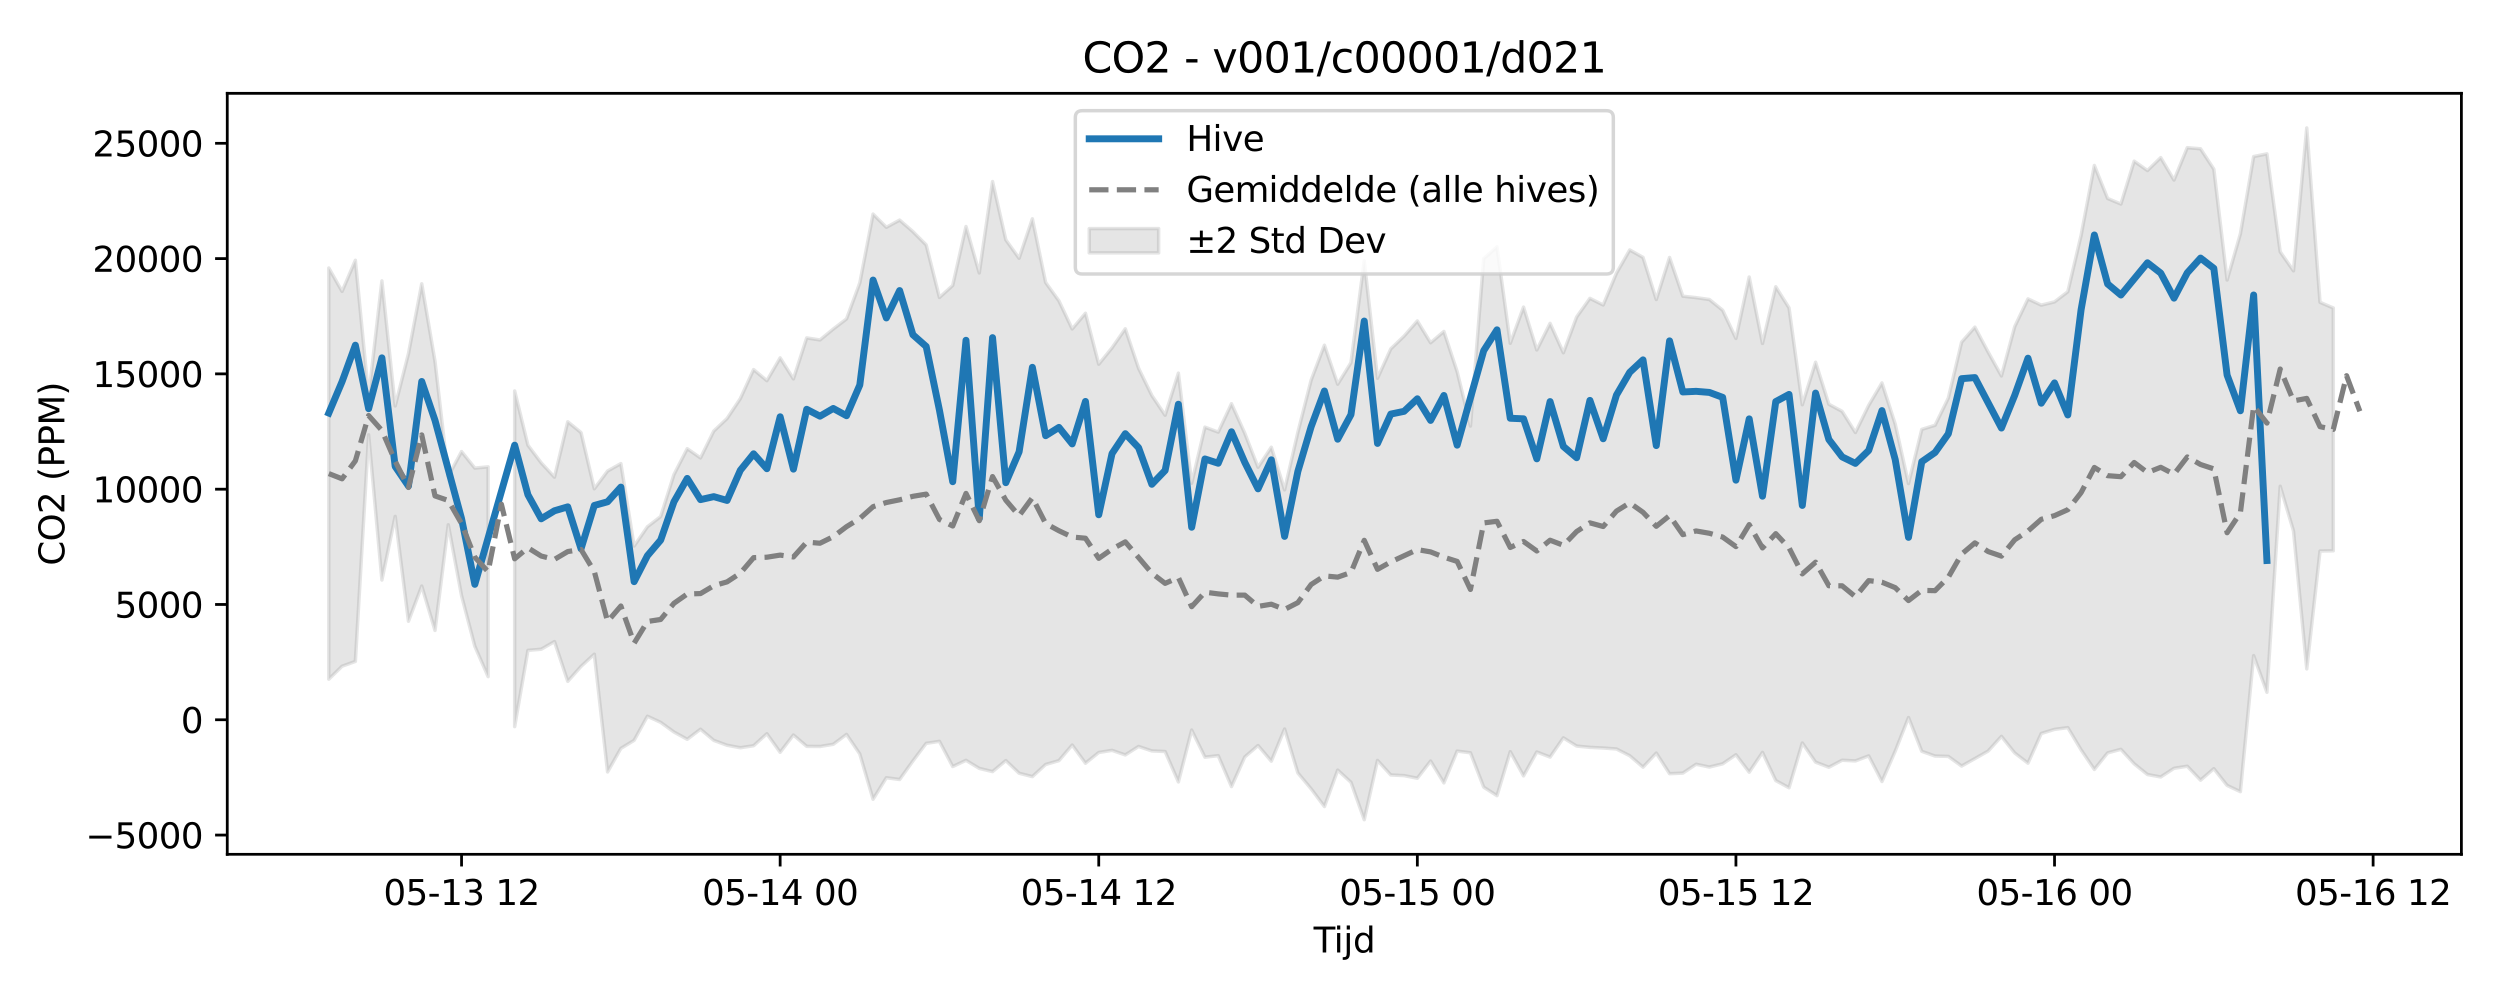 <?xml version="1.0" encoding="utf-8" standalone="no"?>
<!DOCTYPE svg PUBLIC "-//W3C//DTD SVG 1.1//EN"
  "http://www.w3.org/Graphics/SVG/1.1/DTD/svg11.dtd">
<svg xmlns:xlink="http://www.w3.org/1999/xlink" width="720pt" height="288pt" viewBox="0 0 720 288" xmlns="http://www.w3.org/2000/svg" version="1.1">
 <defs>
  <style type="text/css">*{stroke-linejoin: round; stroke-linecap: butt}</style>
 </defs>
 <g id="figure_1">
  <g id="patch_1">
   <path d="M 0 288 
L 720 288 
L 720 0 
L 0 0 
z
" style="fill: #ffffff"/>
  </g>
  <g id="axes_1">
   <g id="patch_2">
    <path d="M 65.45 246.04 
L 708.883 246.04 
L 708.883 26.88 
L 65.45 26.88 
z
" style="fill: #ffffff"/>
   </g>
   <g id="FillBetweenPolyCollection_1">
    <path d="M 94.697 77.186 
L 94.697 195.603 
L 98.52 191.868 
L 102.343 190.495 
L 106.166 125.226 
L 109.989 167.044 
L 113.813 148.723 
L 117.636 178.927 
L 121.459 168.78 
L 125.282 181.576 
L 129.105 151.13 
L 132.928 171.551 
L 136.751 186.129 
L 140.575 194.874 
L 140.575 134.446 
L 140.575 134.446 
L 136.751 134.815 
L 132.928 130.052 
L 129.105 137.149 
L 125.282 104.076 
L 121.459 81.735 
L 117.636 101.859 
L 113.813 116.919 
L 109.989 80.901 
L 106.166 114.106 
L 102.343 74.958 
L 98.52 83.925 
L 94.697 77.186 
z
" clip-path="url(#p5517774372)" style="fill: #808080; fill-opacity: 0.2; stroke: #808080; stroke-opacity: 0.2"/>
    <path d="M 148.221 112.598 
L 148.221 209.276 
L 152.044 187.304 
L 155.867 186.979 
L 159.69 184.776 
L 163.513 196.228 
L 167.336 191.934 
L 171.16 188.405 
L 174.983 222.321 
L 178.806 215.551 
L 182.629 213.222 
L 186.452 206.272 
L 190.275 208.045 
L 194.098 210.819 
L 197.922 212.919 
L 201.745 210.017 
L 205.568 213.228 
L 209.391 214.637 
L 213.214 215.351 
L 217.037 214.774 
L 220.86 211.314 
L 224.683 216.672 
L 228.507 211.683 
L 232.33 214.952 
L 236.153 214.993 
L 239.976 214.36 
L 243.799 211.513 
L 247.622 217.15 
L 251.445 230.19 
L 255.269 223.989 
L 259.092 224.5 
L 262.915 219.175 
L 266.738 214.086 
L 270.561 213.509 
L 274.384 220.768 
L 278.207 218.974 
L 282.03 221.298 
L 285.854 222.225 
L 289.677 219.042 
L 293.5 222.696 
L 297.323 223.669 
L 301.146 220.173 
L 304.969 219.063 
L 308.792 214.57 
L 312.615 219.813 
L 316.439 216.718 
L 320.262 216.104 
L 324.085 217.423 
L 327.908 214.979 
L 331.731 216.27 
L 335.554 216.435 
L 339.377 225.201 
L 343.201 210.26 
L 347.024 218.073 
L 350.847 217.631 
L 354.67 226.542 
L 358.493 218.017 
L 362.316 214.708 
L 366.139 219.224 
L 369.962 209.946 
L 373.786 222.614 
L 377.609 227.193 
L 381.432 232.288 
L 385.255 221.786 
L 389.078 225.297 
L 392.901 236.078 
L 396.724 218.994 
L 400.548 223.193 
L 404.371 223.374 
L 408.194 224.131 
L 412.017 219.179 
L 415.84 225.473 
L 419.663 216.32 
L 423.486 216.798 
L 427.309 226.701 
L 431.133 229.158 
L 434.956 216.48 
L 438.779 223.458 
L 442.602 216.573 
L 446.425 218.037 
L 450.248 212.502 
L 454.071 214.861 
L 457.895 215.239 
L 461.718 215.427 
L 465.541 215.707 
L 469.364 217.654 
L 473.187 220.947 
L 477.01 216.885 
L 480.833 222.824 
L 484.656 222.657 
L 488.48 220.11 
L 492.303 220.909 
L 496.126 219.987 
L 499.949 217.367 
L 503.772 222.393 
L 507.595 216.692 
L 511.418 224.806 
L 515.241 226.875 
L 519.065 213.978 
L 522.888 219.5 
L 526.711 220.97 
L 530.534 218.951 
L 534.357 219.147 
L 538.18 217.693 
L 542.003 225.077 
L 545.827 216.334 
L 549.65 206.645 
L 553.473 216.38 
L 557.296 217.74 
L 561.119 217.849 
L 564.942 220.627 
L 568.765 218.481 
L 572.588 216.306 
L 576.412 212.074 
L 580.235 216.854 
L 584.058 219.796 
L 587.881 211.244 
L 591.704 210.061 
L 595.527 209.56 
L 599.35 215.954 
L 603.174 221.607 
L 606.997 216.829 
L 610.82 215.805 
L 614.643 219.972 
L 618.466 223.065 
L 622.289 223.769 
L 626.112 221.274 
L 629.935 220.677 
L 633.759 224.695 
L 637.582 221.374 
L 641.405 226.208 
L 645.228 228 
L 649.051 188.819 
L 652.874 199.373 
L 656.697 140.039 
L 660.521 152.901 
L 664.344 192.641 
L 668.167 158.699 
L 671.99 158.629 
L 671.99 88.7 
L 671.99 88.7 
L 668.167 87.064 
L 664.344 36.842 
L 660.521 78 
L 656.697 72.53 
L 652.874 44.312 
L 649.051 45.086 
L 645.228 67.368 
L 641.405 80.639 
L 637.582 48.709 
L 633.759 42.85 
L 629.935 42.53 
L 626.112 51.859 
L 622.289 45.394 
L 618.466 49.118 
L 614.643 46.415 
L 610.82 58.766 
L 606.997 57.159 
L 603.174 47.651 
L 599.35 67.816 
L 595.527 84.015 
L 591.704 86.941 
L 587.881 87.874 
L 584.058 86.084 
L 580.235 94.076 
L 576.412 108.265 
L 572.588 101.393 
L 568.765 94.219 
L 564.942 98.548 
L 561.119 114.637 
L 557.296 122.477 
L 553.473 123.659 
L 549.65 139.275 
L 545.827 122.154 
L 542.003 110.279 
L 538.18 116.743 
L 534.357 124.562 
L 530.534 118.473 
L 526.711 116.423 
L 522.888 104.32 
L 519.065 116.569 
L 515.241 88.672 
L 511.418 82.579 
L 507.595 98.912 
L 503.772 79.784 
L 499.949 97.472 
L 496.126 89.351 
L 492.303 86.256 
L 488.48 85.723 
L 484.656 85.3 
L 480.833 74.154 
L 477.01 86.259 
L 473.187 74.129 
L 469.364 71.987 
L 465.541 78.682 
L 461.718 87.842 
L 457.895 85.923 
L 454.071 91.296 
L 450.248 101.595 
L 446.425 93.124 
L 442.602 100.79 
L 438.779 88.443 
L 434.956 98.867 
L 431.133 71.099 
L 427.309 74.5 
L 423.486 122.714 
L 419.663 107.047 
L 415.84 95.46 
L 412.017 98.714 
L 408.194 92.435 
L 404.371 96.799 
L 400.548 100.473 
L 396.724 108.94 
L 392.901 75.147 
L 389.078 104.458 
L 385.255 110.642 
L 381.432 99.422 
L 377.609 109.476 
L 373.786 124.503 
L 369.962 141.086 
L 366.139 128.8 
L 362.316 134.578 
L 358.493 124.768 
L 354.67 116.266 
L 350.847 124.451 
L 347.024 123.02 
L 343.201 139.184 
L 339.377 107.458 
L 335.554 119.584 
L 331.731 113.897 
L 327.908 106.047 
L 324.085 94.69 
L 320.262 100.172 
L 316.439 104.895 
L 312.615 90.21 
L 308.792 94.742 
L 304.969 86.639 
L 301.146 81.362 
L 297.323 63.011 
L 293.5 74.386 
L 289.677 69.075 
L 285.854 52.29 
L 282.03 78.612 
L 278.207 65.235 
L 274.384 82.204 
L 270.561 85.677 
L 266.738 70.528 
L 262.915 66.7 
L 259.092 63.381 
L 255.269 65.462 
L 251.445 61.649 
L 247.622 81.494 
L 243.799 91.845 
L 239.976 94.763 
L 236.153 97.905 
L 232.33 97.312 
L 228.507 109.122 
L 224.683 103.066 
L 220.86 109.641 
L 217.037 106.432 
L 213.214 114.798 
L 209.391 120.528 
L 205.568 124.141 
L 201.745 131.881 
L 197.922 129.219 
L 194.098 136.672 
L 190.275 148.754 
L 186.452 151.712 
L 182.629 157.263 
L 178.806 133.509 
L 174.983 135.655 
L 171.16 140.769 
L 167.336 124.573 
L 163.513 121.469 
L 159.69 137.438 
L 155.867 133.298 
L 152.044 128.215 
L 148.221 112.598 
z
" clip-path="url(#p5517774372)" style="fill: #808080; fill-opacity: 0.2; stroke: #808080; stroke-opacity: 0.2"/>
   </g>
   <g id="matplotlib.axis_1">
    <g id="xtick_1">
     <g id="line2d_1">
      <defs>
       <path id="mc44fc4ff7f" d="M 0 0 
L 0 3.5 
" style="stroke: #000000; stroke-width: 0.8"/>
      </defs>
      <g>
       <use xlink:href="#mc44fc4ff7f" x="132.928" y="246.04" style="stroke: #000000; stroke-width: 0.8"/>
      </g>
     </g>
     <g id="text_1">
      <!-- 05-13 12 -->
      <g transform="translate(110.448 260.638) scale(0.1 -0.1)">
       <defs>
        <path id="DejaVuSans-30" d="M 2034 4250 
Q 1547 4250 1301 3770 
Q 1056 3291 1056 2328 
Q 1056 1369 1301 889 
Q 1547 409 2034 409 
Q 2525 409 2770 889 
Q 3016 1369 3016 2328 
Q 3016 3291 2770 3770 
Q 2525 4250 2034 4250 
z
M 2034 4750 
Q 2819 4750 3233 4129 
Q 3647 3509 3647 2328 
Q 3647 1150 3233 529 
Q 2819 -91 2034 -91 
Q 1250 -91 836 529 
Q 422 1150 422 2328 
Q 422 3509 836 4129 
Q 1250 4750 2034 4750 
z
" transform="scale(0.016)"/>
        <path id="DejaVuSans-35" d="M 691 4666 
L 3169 4666 
L 3169 4134 
L 1269 4134 
L 1269 2991 
Q 1406 3038 1543 3061 
Q 1681 3084 1819 3084 
Q 2600 3084 3056 2656 
Q 3513 2228 3513 1497 
Q 3513 744 3044 326 
Q 2575 -91 1722 -91 
Q 1428 -91 1123 -41 
Q 819 9 494 109 
L 494 744 
Q 775 591 1075 516 
Q 1375 441 1709 441 
Q 2250 441 2565 725 
Q 2881 1009 2881 1497 
Q 2881 1984 2565 2268 
Q 2250 2553 1709 2553 
Q 1456 2553 1204 2497 
Q 953 2441 691 2322 
L 691 4666 
z
" transform="scale(0.016)"/>
        <path id="DejaVuSans-2d" d="M 313 2009 
L 1997 2009 
L 1997 1497 
L 313 1497 
L 313 2009 
z
" transform="scale(0.016)"/>
        <path id="DejaVuSans-31" d="M 794 531 
L 1825 531 
L 1825 4091 
L 703 3866 
L 703 4441 
L 1819 4666 
L 2450 4666 
L 2450 531 
L 3481 531 
L 3481 0 
L 794 0 
L 794 531 
z
" transform="scale(0.016)"/>
        <path id="DejaVuSans-33" d="M 2597 2516 
Q 3050 2419 3304 2112 
Q 3559 1806 3559 1356 
Q 3559 666 3084 287 
Q 2609 -91 1734 -91 
Q 1441 -91 1130 -33 
Q 819 25 488 141 
L 488 750 
Q 750 597 1062 519 
Q 1375 441 1716 441 
Q 2309 441 2620 675 
Q 2931 909 2931 1356 
Q 2931 1769 2642 2001 
Q 2353 2234 1838 2234 
L 1294 2234 
L 1294 2753 
L 1863 2753 
Q 2328 2753 2575 2939 
Q 2822 3125 2822 3475 
Q 2822 3834 2567 4026 
Q 2313 4219 1838 4219 
Q 1578 4219 1281 4162 
Q 984 4106 628 3988 
L 628 4550 
Q 988 4650 1302 4700 
Q 1616 4750 1894 4750 
Q 2613 4750 3031 4423 
Q 3450 4097 3450 3541 
Q 3450 3153 3228 2886 
Q 3006 2619 2597 2516 
z
" transform="scale(0.016)"/>
        <path id="DejaVuSans-20" transform="scale(0.016)"/>
        <path id="DejaVuSans-32" d="M 1228 531 
L 3431 531 
L 3431 0 
L 469 0 
L 469 531 
Q 828 903 1448 1529 
Q 2069 2156 2228 2338 
Q 2531 2678 2651 2914 
Q 2772 3150 2772 3378 
Q 2772 3750 2511 3984 
Q 2250 4219 1831 4219 
Q 1534 4219 1204 4116 
Q 875 4013 500 3803 
L 500 4441 
Q 881 4594 1212 4672 
Q 1544 4750 1819 4750 
Q 2544 4750 2975 4387 
Q 3406 4025 3406 3419 
Q 3406 3131 3298 2873 
Q 3191 2616 2906 2266 
Q 2828 2175 2409 1742 
Q 1991 1309 1228 531 
z
" transform="scale(0.016)"/>
       </defs>
       <use xlink:href="#DejaVuSans-30"/>
       <use xlink:href="#DejaVuSans-35" transform="translate(63.623 0)"/>
       <use xlink:href="#DejaVuSans-2d" transform="translate(127.246 0)"/>
       <use xlink:href="#DejaVuSans-31" transform="translate(163.33 0)"/>
       <use xlink:href="#DejaVuSans-33" transform="translate(226.953 0)"/>
       <use xlink:href="#DejaVuSans-20" transform="translate(290.576 0)"/>
       <use xlink:href="#DejaVuSans-31" transform="translate(322.363 0)"/>
       <use xlink:href="#DejaVuSans-32" transform="translate(385.986 0)"/>
      </g>
     </g>
    </g>
    <g id="xtick_2">
     <g id="line2d_2">
      <g>
       <use xlink:href="#mc44fc4ff7f" x="224.683" y="246.04" style="stroke: #000000; stroke-width: 0.8"/>
      </g>
     </g>
     <g id="text_2">
      <!-- 05-14 00 -->
      <g transform="translate(202.203 260.638) scale(0.1 -0.1)">
       <defs>
        <path id="DejaVuSans-34" d="M 2419 4116 
L 825 1625 
L 2419 1625 
L 2419 4116 
z
M 2253 4666 
L 3047 4666 
L 3047 1625 
L 3713 1625 
L 3713 1100 
L 3047 1100 
L 3047 0 
L 2419 0 
L 2419 1100 
L 313 1100 
L 313 1709 
L 2253 4666 
z
" transform="scale(0.016)"/>
       </defs>
       <use xlink:href="#DejaVuSans-30"/>
       <use xlink:href="#DejaVuSans-35" transform="translate(63.623 0)"/>
       <use xlink:href="#DejaVuSans-2d" transform="translate(127.246 0)"/>
       <use xlink:href="#DejaVuSans-31" transform="translate(163.33 0)"/>
       <use xlink:href="#DejaVuSans-34" transform="translate(226.953 0)"/>
       <use xlink:href="#DejaVuSans-20" transform="translate(290.576 0)"/>
       <use xlink:href="#DejaVuSans-30" transform="translate(322.363 0)"/>
       <use xlink:href="#DejaVuSans-30" transform="translate(385.986 0)"/>
      </g>
     </g>
    </g>
    <g id="xtick_3">
     <g id="line2d_3">
      <g>
       <use xlink:href="#mc44fc4ff7f" x="316.439" y="246.04" style="stroke: #000000; stroke-width: 0.8"/>
      </g>
     </g>
     <g id="text_3">
      <!-- 05-14 12 -->
      <g transform="translate(293.958 260.638) scale(0.1 -0.1)">
       <use xlink:href="#DejaVuSans-30"/>
       <use xlink:href="#DejaVuSans-35" transform="translate(63.623 0)"/>
       <use xlink:href="#DejaVuSans-2d" transform="translate(127.246 0)"/>
       <use xlink:href="#DejaVuSans-31" transform="translate(163.33 0)"/>
       <use xlink:href="#DejaVuSans-34" transform="translate(226.953 0)"/>
       <use xlink:href="#DejaVuSans-20" transform="translate(290.576 0)"/>
       <use xlink:href="#DejaVuSans-31" transform="translate(322.363 0)"/>
       <use xlink:href="#DejaVuSans-32" transform="translate(385.986 0)"/>
      </g>
     </g>
    </g>
    <g id="xtick_4">
     <g id="line2d_4">
      <g>
       <use xlink:href="#mc44fc4ff7f" x="408.194" y="246.04" style="stroke: #000000; stroke-width: 0.8"/>
      </g>
     </g>
     <g id="text_4">
      <!-- 05-15 00 -->
      <g transform="translate(385.713 260.638) scale(0.1 -0.1)">
       <use xlink:href="#DejaVuSans-30"/>
       <use xlink:href="#DejaVuSans-35" transform="translate(63.623 0)"/>
       <use xlink:href="#DejaVuSans-2d" transform="translate(127.246 0)"/>
       <use xlink:href="#DejaVuSans-31" transform="translate(163.33 0)"/>
       <use xlink:href="#DejaVuSans-35" transform="translate(226.953 0)"/>
       <use xlink:href="#DejaVuSans-20" transform="translate(290.576 0)"/>
       <use xlink:href="#DejaVuSans-30" transform="translate(322.363 0)"/>
       <use xlink:href="#DejaVuSans-30" transform="translate(385.986 0)"/>
      </g>
     </g>
    </g>
    <g id="xtick_5">
     <g id="line2d_5">
      <g>
       <use xlink:href="#mc44fc4ff7f" x="499.949" y="246.04" style="stroke: #000000; stroke-width: 0.8"/>
      </g>
     </g>
     <g id="text_5">
      <!-- 05-15 12 -->
      <g transform="translate(477.468 260.638) scale(0.1 -0.1)">
       <use xlink:href="#DejaVuSans-30"/>
       <use xlink:href="#DejaVuSans-35" transform="translate(63.623 0)"/>
       <use xlink:href="#DejaVuSans-2d" transform="translate(127.246 0)"/>
       <use xlink:href="#DejaVuSans-31" transform="translate(163.33 0)"/>
       <use xlink:href="#DejaVuSans-35" transform="translate(226.953 0)"/>
       <use xlink:href="#DejaVuSans-20" transform="translate(290.576 0)"/>
       <use xlink:href="#DejaVuSans-31" transform="translate(322.363 0)"/>
       <use xlink:href="#DejaVuSans-32" transform="translate(385.986 0)"/>
      </g>
     </g>
    </g>
    <g id="xtick_6">
     <g id="line2d_6">
      <g>
       <use xlink:href="#mc44fc4ff7f" x="591.704" y="246.04" style="stroke: #000000; stroke-width: 0.8"/>
      </g>
     </g>
     <g id="text_6">
      <!-- 05-16 00 -->
      <g transform="translate(569.224 260.638) scale(0.1 -0.1)">
       <defs>
        <path id="DejaVuSans-36" d="M 2113 2584 
Q 1688 2584 1439 2293 
Q 1191 2003 1191 1497 
Q 1191 994 1439 701 
Q 1688 409 2113 409 
Q 2538 409 2786 701 
Q 3034 994 3034 1497 
Q 3034 2003 2786 2293 
Q 2538 2584 2113 2584 
z
M 3366 4563 
L 3366 3988 
Q 3128 4100 2886 4159 
Q 2644 4219 2406 4219 
Q 1781 4219 1451 3797 
Q 1122 3375 1075 2522 
Q 1259 2794 1537 2939 
Q 1816 3084 2150 3084 
Q 2853 3084 3261 2657 
Q 3669 2231 3669 1497 
Q 3669 778 3244 343 
Q 2819 -91 2113 -91 
Q 1303 -91 875 529 
Q 447 1150 447 2328 
Q 447 3434 972 4092 
Q 1497 4750 2381 4750 
Q 2619 4750 2861 4703 
Q 3103 4656 3366 4563 
z
" transform="scale(0.016)"/>
       </defs>
       <use xlink:href="#DejaVuSans-30"/>
       <use xlink:href="#DejaVuSans-35" transform="translate(63.623 0)"/>
       <use xlink:href="#DejaVuSans-2d" transform="translate(127.246 0)"/>
       <use xlink:href="#DejaVuSans-31" transform="translate(163.33 0)"/>
       <use xlink:href="#DejaVuSans-36" transform="translate(226.953 0)"/>
       <use xlink:href="#DejaVuSans-20" transform="translate(290.576 0)"/>
       <use xlink:href="#DejaVuSans-30" transform="translate(322.363 0)"/>
       <use xlink:href="#DejaVuSans-30" transform="translate(385.986 0)"/>
      </g>
     </g>
    </g>
    <g id="xtick_7">
     <g id="line2d_7">
      <g>
       <use xlink:href="#mc44fc4ff7f" x="683.459" y="246.04" style="stroke: #000000; stroke-width: 0.8"/>
      </g>
     </g>
     <g id="text_7">
      <!-- 05-16 12 -->
      <g transform="translate(660.979 260.638) scale(0.1 -0.1)">
       <use xlink:href="#DejaVuSans-30"/>
       <use xlink:href="#DejaVuSans-35" transform="translate(63.623 0)"/>
       <use xlink:href="#DejaVuSans-2d" transform="translate(127.246 0)"/>
       <use xlink:href="#DejaVuSans-31" transform="translate(163.33 0)"/>
       <use xlink:href="#DejaVuSans-36" transform="translate(226.953 0)"/>
       <use xlink:href="#DejaVuSans-20" transform="translate(290.576 0)"/>
       <use xlink:href="#DejaVuSans-31" transform="translate(322.363 0)"/>
       <use xlink:href="#DejaVuSans-32" transform="translate(385.986 0)"/>
      </g>
     </g>
    </g>
    <g id="text_8">
     <!-- Tijd -->
     <g transform="translate(378.317 274.317) scale(0.1 -0.1)">
      <defs>
       <path id="DejaVuSans-54" d="M -19 4666 
L 3928 4666 
L 3928 4134 
L 2272 4134 
L 2272 0 
L 1638 0 
L 1638 4134 
L -19 4134 
L -19 4666 
z
" transform="scale(0.016)"/>
       <path id="DejaVuSans-69" d="M 603 3500 
L 1178 3500 
L 1178 0 
L 603 0 
L 603 3500 
z
M 603 4863 
L 1178 4863 
L 1178 4134 
L 603 4134 
L 603 4863 
z
" transform="scale(0.016)"/>
       <path id="DejaVuSans-6a" d="M 603 3500 
L 1178 3500 
L 1178 -63 
Q 1178 -731 923 -1031 
Q 669 -1331 103 -1331 
L -116 -1331 
L -116 -844 
L 38 -844 
Q 366 -844 484 -692 
Q 603 -541 603 -63 
L 603 3500 
z
M 603 4863 
L 1178 4863 
L 1178 4134 
L 603 4134 
L 603 4863 
z
" transform="scale(0.016)"/>
       <path id="DejaVuSans-64" d="M 2906 2969 
L 2906 4863 
L 3481 4863 
L 3481 0 
L 2906 0 
L 2906 525 
Q 2725 213 2448 61 
Q 2172 -91 1784 -91 
Q 1150 -91 751 415 
Q 353 922 353 1747 
Q 353 2572 751 3078 
Q 1150 3584 1784 3584 
Q 2172 3584 2448 3432 
Q 2725 3281 2906 2969 
z
M 947 1747 
Q 947 1113 1208 752 
Q 1469 391 1925 391 
Q 2381 391 2643 752 
Q 2906 1113 2906 1747 
Q 2906 2381 2643 2742 
Q 2381 3103 1925 3103 
Q 1469 3103 1208 2742 
Q 947 2381 947 1747 
z
" transform="scale(0.016)"/>
      </defs>
      <use xlink:href="#DejaVuSans-54"/>
      <use xlink:href="#DejaVuSans-69" transform="translate(57.959 0)"/>
      <use xlink:href="#DejaVuSans-6a" transform="translate(85.742 0)"/>
      <use xlink:href="#DejaVuSans-64" transform="translate(113.525 0)"/>
     </g>
    </g>
   </g>
   <g id="matplotlib.axis_2">
    <g id="ytick_1">
     <g id="line2d_8">
      <defs>
       <path id="m0509011116" d="M 0 0 
L -3.5 0 
" style="stroke: #000000; stroke-width: 0.8"/>
      </defs>
      <g>
       <use xlink:href="#m0509011116" x="65.45" y="240.5" style="stroke: #000000; stroke-width: 0.8"/>
      </g>
     </g>
     <g id="text_9">
      <!-- −5000 -->
      <g transform="translate(24.62 244.3) scale(0.1 -0.1)">
       <defs>
        <path id="DejaVuSans-2212" d="M 678 2272 
L 4684 2272 
L 4684 1741 
L 678 1741 
L 678 2272 
z
" transform="scale(0.016)"/>
       </defs>
       <use xlink:href="#DejaVuSans-2212"/>
       <use xlink:href="#DejaVuSans-35" transform="translate(83.789 0)"/>
       <use xlink:href="#DejaVuSans-30" transform="translate(147.412 0)"/>
       <use xlink:href="#DejaVuSans-30" transform="translate(211.035 0)"/>
       <use xlink:href="#DejaVuSans-30" transform="translate(274.658 0)"/>
      </g>
     </g>
    </g>
    <g id="ytick_2">
     <g id="line2d_9">
      <g>
       <use xlink:href="#m0509011116" x="65.45" y="207.295" style="stroke: #000000; stroke-width: 0.8"/>
      </g>
     </g>
     <g id="text_10">
      <!-- 0 -->
      <g transform="translate(52.087 211.094) scale(0.1 -0.1)">
       <use xlink:href="#DejaVuSans-30"/>
      </g>
     </g>
    </g>
    <g id="ytick_3">
     <g id="line2d_10">
      <g>
       <use xlink:href="#m0509011116" x="65.45" y="174.089" style="stroke: #000000; stroke-width: 0.8"/>
      </g>
     </g>
     <g id="text_11">
      <!-- 5000 -->
      <g transform="translate(33 177.889) scale(0.1 -0.1)">
       <use xlink:href="#DejaVuSans-35"/>
       <use xlink:href="#DejaVuSans-30" transform="translate(63.623 0)"/>
       <use xlink:href="#DejaVuSans-30" transform="translate(127.246 0)"/>
       <use xlink:href="#DejaVuSans-30" transform="translate(190.869 0)"/>
      </g>
     </g>
    </g>
    <g id="ytick_4">
     <g id="line2d_11">
      <g>
       <use xlink:href="#m0509011116" x="65.45" y="140.884" style="stroke: #000000; stroke-width: 0.8"/>
      </g>
     </g>
     <g id="text_12">
      <!-- 10000 -->
      <g transform="translate(26.637 144.683) scale(0.1 -0.1)">
       <use xlink:href="#DejaVuSans-31"/>
       <use xlink:href="#DejaVuSans-30" transform="translate(63.623 0)"/>
       <use xlink:href="#DejaVuSans-30" transform="translate(127.246 0)"/>
       <use xlink:href="#DejaVuSans-30" transform="translate(190.869 0)"/>
       <use xlink:href="#DejaVuSans-30" transform="translate(254.492 0)"/>
      </g>
     </g>
    </g>
    <g id="ytick_5">
     <g id="line2d_12">
      <g>
       <use xlink:href="#m0509011116" x="65.45" y="107.679" style="stroke: #000000; stroke-width: 0.8"/>
      </g>
     </g>
     <g id="text_13">
      <!-- 15000 -->
      <g transform="translate(26.637 111.478) scale(0.1 -0.1)">
       <use xlink:href="#DejaVuSans-31"/>
       <use xlink:href="#DejaVuSans-35" transform="translate(63.623 0)"/>
       <use xlink:href="#DejaVuSans-30" transform="translate(127.246 0)"/>
       <use xlink:href="#DejaVuSans-30" transform="translate(190.869 0)"/>
       <use xlink:href="#DejaVuSans-30" transform="translate(254.492 0)"/>
      </g>
     </g>
    </g>
    <g id="ytick_6">
     <g id="line2d_13">
      <g>
       <use xlink:href="#m0509011116" x="65.45" y="74.473" style="stroke: #000000; stroke-width: 0.8"/>
      </g>
     </g>
     <g id="text_14">
      <!-- 20000 -->
      <g transform="translate(26.637 78.272) scale(0.1 -0.1)">
       <use xlink:href="#DejaVuSans-32"/>
       <use xlink:href="#DejaVuSans-30" transform="translate(63.623 0)"/>
       <use xlink:href="#DejaVuSans-30" transform="translate(127.246 0)"/>
       <use xlink:href="#DejaVuSans-30" transform="translate(190.869 0)"/>
       <use xlink:href="#DejaVuSans-30" transform="translate(254.492 0)"/>
      </g>
     </g>
    </g>
    <g id="ytick_7">
     <g id="line2d_14">
      <g>
       <use xlink:href="#m0509011116" x="65.45" y="41.268" style="stroke: #000000; stroke-width: 0.8"/>
      </g>
     </g>
     <g id="text_15">
      <!-- 25000 -->
      <g transform="translate(26.637 45.067) scale(0.1 -0.1)">
       <use xlink:href="#DejaVuSans-32"/>
       <use xlink:href="#DejaVuSans-35" transform="translate(63.623 0)"/>
       <use xlink:href="#DejaVuSans-30" transform="translate(127.246 0)"/>
       <use xlink:href="#DejaVuSans-30" transform="translate(190.869 0)"/>
       <use xlink:href="#DejaVuSans-30" transform="translate(254.492 0)"/>
      </g>
     </g>
    </g>
    <g id="text_16">
     <!-- CO2 (PPM) -->
     <g transform="translate(18.541 162.903) rotate(-90) scale(0.1 -0.1)">
      <defs>
       <path id="DejaVuSans-43" d="M 4122 4306 
L 4122 3641 
Q 3803 3938 3442 4084 
Q 3081 4231 2675 4231 
Q 1875 4231 1450 3742 
Q 1025 3253 1025 2328 
Q 1025 1406 1450 917 
Q 1875 428 2675 428 
Q 3081 428 3442 575 
Q 3803 722 4122 1019 
L 4122 359 
Q 3791 134 3420 21 
Q 3050 -91 2638 -91 
Q 1578 -91 968 557 
Q 359 1206 359 2328 
Q 359 3453 968 4101 
Q 1578 4750 2638 4750 
Q 3056 4750 3426 4639 
Q 3797 4528 4122 4306 
z
" transform="scale(0.016)"/>
       <path id="DejaVuSans-4f" d="M 2522 4238 
Q 1834 4238 1429 3725 
Q 1025 3213 1025 2328 
Q 1025 1447 1429 934 
Q 1834 422 2522 422 
Q 3209 422 3611 934 
Q 4013 1447 4013 2328 
Q 4013 3213 3611 3725 
Q 3209 4238 2522 4238 
z
M 2522 4750 
Q 3503 4750 4090 4092 
Q 4678 3434 4678 2328 
Q 4678 1225 4090 567 
Q 3503 -91 2522 -91 
Q 1538 -91 948 565 
Q 359 1222 359 2328 
Q 359 3434 948 4092 
Q 1538 4750 2522 4750 
z
" transform="scale(0.016)"/>
       <path id="DejaVuSans-28" d="M 1984 4856 
Q 1566 4138 1362 3434 
Q 1159 2731 1159 2009 
Q 1159 1288 1364 580 
Q 1569 -128 1984 -844 
L 1484 -844 
Q 1016 -109 783 600 
Q 550 1309 550 2009 
Q 550 2706 781 3412 
Q 1013 4119 1484 4856 
L 1984 4856 
z
" transform="scale(0.016)"/>
       <path id="DejaVuSans-50" d="M 1259 4147 
L 1259 2394 
L 2053 2394 
Q 2494 2394 2734 2622 
Q 2975 2850 2975 3272 
Q 2975 3691 2734 3919 
Q 2494 4147 2053 4147 
L 1259 4147 
z
M 628 4666 
L 2053 4666 
Q 2838 4666 3239 4311 
Q 3641 3956 3641 3272 
Q 3641 2581 3239 2228 
Q 2838 1875 2053 1875 
L 1259 1875 
L 1259 0 
L 628 0 
L 628 4666 
z
" transform="scale(0.016)"/>
       <path id="DejaVuSans-4d" d="M 628 4666 
L 1569 4666 
L 2759 1491 
L 3956 4666 
L 4897 4666 
L 4897 0 
L 4281 0 
L 4281 4097 
L 3078 897 
L 2444 897 
L 1241 4097 
L 1241 0 
L 628 0 
L 628 4666 
z
" transform="scale(0.016)"/>
       <path id="DejaVuSans-29" d="M 513 4856 
L 1013 4856 
Q 1481 4119 1714 3412 
Q 1947 2706 1947 2009 
Q 1947 1309 1714 600 
Q 1481 -109 1013 -844 
L 513 -844 
Q 928 -128 1133 580 
Q 1338 1288 1338 2009 
Q 1338 2731 1133 3434 
Q 928 4138 513 4856 
z
" transform="scale(0.016)"/>
      </defs>
      <use xlink:href="#DejaVuSans-43"/>
      <use xlink:href="#DejaVuSans-4f" transform="translate(69.824 0)"/>
      <use xlink:href="#DejaVuSans-32" transform="translate(148.535 0)"/>
      <use xlink:href="#DejaVuSans-20" transform="translate(212.158 0)"/>
      <use xlink:href="#DejaVuSans-28" transform="translate(243.945 0)"/>
      <use xlink:href="#DejaVuSans-50" transform="translate(282.959 0)"/>
      <use xlink:href="#DejaVuSans-50" transform="translate(343.262 0)"/>
      <use xlink:href="#DejaVuSans-4d" transform="translate(403.564 0)"/>
      <use xlink:href="#DejaVuSans-29" transform="translate(489.844 0)"/>
     </g>
    </g>
   </g>
   <g id="line2d_15">
    <path d="M 94.697 118.955 
L 98.52 109.9 
L 102.343 99.417 
L 106.166 117.7 
L 109.989 103.063 
L 113.813 134.343 
L 117.636 139.981 
L 121.459 109.87 
L 125.282 121.06 
L 132.928 149.365 
L 136.751 168.285 
L 148.221 128.216 
L 152.044 142.498 
L 155.867 149.413 
L 159.69 147.102 
L 163.513 145.971 
L 167.336 158.041 
L 171.16 145.573 
L 174.983 144.512 
L 178.806 140.291 
L 182.629 167.515 
L 186.452 160.044 
L 190.275 155.541 
L 194.098 144.512 
L 197.922 137.789 
L 201.745 143.892 
L 205.568 143.031 
L 209.391 144.127 
L 213.214 135.438 
L 217.037 130.699 
L 220.86 134.985 
L 224.683 120.038 
L 228.507 135.109 
L 232.33 117.877 
L 236.153 119.861 
L 239.976 117.636 
L 243.799 119.726 
L 247.622 110.882 
L 251.445 80.663 
L 255.269 91.564 
L 259.092 83.684 
L 262.915 96.409 
L 266.738 99.782 
L 270.561 118.143 
L 274.384 138.728 
L 278.207 98.007 
L 282.03 149.332 
L 285.854 97.246 
L 289.677 139.011 
L 293.5 130.129 
L 297.323 105.79 
L 301.146 125.479 
L 304.969 123.09 
L 308.792 127.841 
L 312.615 115.617 
L 316.439 148.249 
L 320.262 130.639 
L 324.085 124.903 
L 327.908 128.928 
L 331.731 139.474 
L 335.554 135.492 
L 339.377 116.422 
L 343.201 151.845 
L 347.024 132.18 
L 350.847 133.413 
L 354.67 124.351 
L 358.493 133.16 
L 362.316 140.784 
L 366.139 132.43 
L 369.962 154.476 
L 373.786 135.766 
L 377.609 122.893 
L 381.432 112.611 
L 385.255 126.488 
L 389.078 119.409 
L 392.901 92.466 
L 396.724 127.702 
L 400.548 119.256 
L 404.371 118.462 
L 408.194 114.855 
L 412.017 121.076 
L 415.84 113.899 
L 419.663 128.206 
L 427.309 100.984 
L 431.133 94.994 
L 434.956 120.458 
L 438.779 120.619 
L 442.602 132.141 
L 446.425 115.658 
L 450.248 128.574 
L 454.071 131.828 
L 457.895 115.316 
L 461.718 126.362 
L 465.541 113.775 
L 469.364 107.22 
L 473.187 103.645 
L 477.01 128.324 
L 480.833 98.175 
L 484.656 112.885 
L 488.48 112.702 
L 492.303 113.016 
L 496.126 114.441 
L 499.949 138.285 
L 503.772 120.64 
L 507.595 142.901 
L 511.418 115.657 
L 515.241 113.589 
L 519.065 145.563 
L 522.888 113.211 
L 526.711 126.577 
L 530.534 131.583 
L 534.357 133.453 
L 538.18 129.734 
L 542.003 118.255 
L 545.827 132.392 
L 549.65 154.757 
L 553.473 132.981 
L 557.296 130.314 
L 561.119 124.941 
L 564.942 109.058 
L 568.765 108.743 
L 576.412 123.274 
L 580.235 113.859 
L 584.058 103.165 
L 587.881 116.122 
L 591.704 110.278 
L 595.527 119.502 
L 599.35 89.221 
L 603.174 67.675 
L 606.997 81.776 
L 610.82 84.968 
L 618.466 75.682 
L 622.289 78.65 
L 626.112 85.863 
L 629.935 78.575 
L 633.759 74.329 
L 637.582 77.28 
L 641.405 108.026 
L 645.228 118.301 
L 649.051 84.963 
L 652.874 161.425 
L 652.874 161.425 
" clip-path="url(#p5517774372)" style="fill: none; stroke: #1f77b4; stroke-width: 2; stroke-linecap: square"/>
   </g>
   <g id="line2d_16">
    <path d="M 94.697 136.395 
L 98.52 137.897 
L 102.343 132.726 
L 106.166 119.666 
L 109.989 123.972 
L 113.813 132.821 
L 117.636 140.393 
L 121.459 125.258 
L 125.282 142.826 
L 129.105 144.139 
L 132.928 150.802 
L 136.751 160.472 
L 140.575 164.66 
L 144.398 145.223 
L 148.221 160.937 
L 152.044 157.759 
L 155.867 160.139 
L 159.69 161.107 
L 163.513 158.848 
L 167.336 158.254 
L 171.16 164.587 
L 174.983 178.988 
L 178.806 174.53 
L 182.629 185.243 
L 186.452 178.992 
L 190.275 178.4 
L 194.098 173.746 
L 197.922 171.069 
L 201.745 170.949 
L 205.568 168.685 
L 209.391 167.582 
L 213.214 165.075 
L 217.037 160.603 
L 220.86 160.477 
L 224.683 159.869 
L 228.507 160.403 
L 232.33 156.132 
L 236.153 156.449 
L 239.976 154.561 
L 243.799 151.679 
L 247.622 149.322 
L 251.445 145.919 
L 255.269 144.725 
L 259.092 143.94 
L 262.915 142.937 
L 266.738 142.307 
L 270.561 149.593 
L 274.384 151.486 
L 278.207 142.105 
L 282.03 149.955 
L 285.854 137.257 
L 289.677 144.059 
L 293.5 148.541 
L 297.323 143.34 
L 301.146 150.767 
L 304.969 152.851 
L 308.792 154.656 
L 312.615 155.011 
L 316.439 160.806 
L 320.262 158.138 
L 324.085 156.056 
L 331.731 165.084 
L 335.554 168.009 
L 339.377 166.33 
L 343.201 174.722 
L 347.024 170.546 
L 350.847 171.041 
L 354.67 171.404 
L 358.493 171.392 
L 362.316 174.643 
L 366.139 174.012 
L 369.962 175.516 
L 373.786 173.558 
L 377.609 168.335 
L 381.432 165.855 
L 385.255 166.214 
L 389.078 164.878 
L 392.901 155.613 
L 396.724 163.967 
L 400.548 161.833 
L 408.194 158.283 
L 412.017 158.946 
L 415.84 160.466 
L 419.663 161.683 
L 423.486 169.756 
L 427.309 150.6 
L 431.133 150.129 
L 434.956 157.673 
L 438.779 155.951 
L 442.602 158.681 
L 446.425 155.581 
L 450.248 157.048 
L 454.071 153.078 
L 457.895 150.581 
L 461.718 151.634 
L 465.541 147.194 
L 469.364 144.82 
L 473.187 147.538 
L 477.01 151.572 
L 480.833 148.489 
L 484.656 153.979 
L 488.48 152.916 
L 492.303 153.583 
L 496.126 154.669 
L 499.949 157.419 
L 503.772 151.089 
L 507.595 157.802 
L 511.418 153.693 
L 515.241 157.774 
L 519.065 165.274 
L 522.888 161.91 
L 526.711 168.697 
L 530.534 168.712 
L 534.357 171.854 
L 538.18 167.218 
L 542.003 167.678 
L 545.827 169.244 
L 549.65 172.96 
L 553.473 170.019 
L 557.296 170.109 
L 561.119 166.243 
L 564.942 159.588 
L 568.765 156.35 
L 572.588 158.849 
L 576.412 160.17 
L 580.235 155.465 
L 584.058 152.94 
L 587.881 149.559 
L 591.704 148.501 
L 595.527 146.788 
L 599.35 141.885 
L 603.174 134.629 
L 606.997 136.994 
L 610.82 137.285 
L 614.643 133.193 
L 618.466 136.091 
L 622.289 134.581 
L 626.112 136.567 
L 629.935 131.604 
L 633.759 133.773 
L 637.582 135.042 
L 641.405 153.423 
L 645.228 147.684 
L 649.051 116.953 
L 652.874 121.843 
L 656.697 106.284 
L 660.521 115.45 
L 664.344 114.741 
L 668.167 122.881 
L 671.99 123.664 
L 675.813 108.21 
L 679.636 118.45 
L 679.636 118.45 
" clip-path="url(#p5517774372)" style="fill: none; stroke-dasharray: 5.55,2.4; stroke-dashoffset: 0; stroke: #808080; stroke-width: 1.5"/>
   </g>
   <g id="patch_3">
    <path d="M 65.45 246.04 
L 65.45 26.88 
" style="fill: none; stroke: #000000; stroke-width: 0.8; stroke-linejoin: miter; stroke-linecap: square"/>
   </g>
   <g id="patch_4">
    <path d="M 708.883 246.04 
L 708.883 26.88 
" style="fill: none; stroke: #000000; stroke-width: 0.8; stroke-linejoin: miter; stroke-linecap: square"/>
   </g>
   <g id="patch_5">
    <path d="M 65.45 246.04 
L 708.883 246.04 
" style="fill: none; stroke: #000000; stroke-width: 0.8; stroke-linejoin: miter; stroke-linecap: square"/>
   </g>
   <g id="patch_6">
    <path d="M 65.45 26.88 
L 708.883 26.88 
" style="fill: none; stroke: #000000; stroke-width: 0.8; stroke-linejoin: miter; stroke-linecap: square"/>
   </g>
   <g id="text_17">
    <!-- CO2 - v001/c00001/d021 -->
    <g transform="translate(311.763 20.88) scale(0.12 -0.12)">
     <defs>
      <path id="DejaVuSans-76" d="M 191 3500 
L 800 3500 
L 1894 563 
L 2988 3500 
L 3597 3500 
L 2284 0 
L 1503 0 
L 191 3500 
z
" transform="scale(0.016)"/>
      <path id="DejaVuSans-2f" d="M 1625 4666 
L 2156 4666 
L 531 -594 
L 0 -594 
L 1625 4666 
z
" transform="scale(0.016)"/>
      <path id="DejaVuSans-63" d="M 3122 3366 
L 3122 2828 
Q 2878 2963 2633 3030 
Q 2388 3097 2138 3097 
Q 1578 3097 1268 2742 
Q 959 2388 959 1747 
Q 959 1106 1268 751 
Q 1578 397 2138 397 
Q 2388 397 2633 464 
Q 2878 531 3122 666 
L 3122 134 
Q 2881 22 2623 -34 
Q 2366 -91 2075 -91 
Q 1284 -91 818 406 
Q 353 903 353 1747 
Q 353 2603 823 3093 
Q 1294 3584 2113 3584 
Q 2378 3584 2631 3529 
Q 2884 3475 3122 3366 
z
" transform="scale(0.016)"/>
     </defs>
     <use xlink:href="#DejaVuSans-43"/>
     <use xlink:href="#DejaVuSans-4f" transform="translate(69.824 0)"/>
     <use xlink:href="#DejaVuSans-32" transform="translate(148.535 0)"/>
     <use xlink:href="#DejaVuSans-20" transform="translate(212.158 0)"/>
     <use xlink:href="#DejaVuSans-2d" transform="translate(243.945 0)"/>
     <use xlink:href="#DejaVuSans-20" transform="translate(280.029 0)"/>
     <use xlink:href="#DejaVuSans-76" transform="translate(311.816 0)"/>
     <use xlink:href="#DejaVuSans-30" transform="translate(370.996 0)"/>
     <use xlink:href="#DejaVuSans-30" transform="translate(434.619 0)"/>
     <use xlink:href="#DejaVuSans-31" transform="translate(498.242 0)"/>
     <use xlink:href="#DejaVuSans-2f" transform="translate(561.865 0)"/>
     <use xlink:href="#DejaVuSans-63" transform="translate(595.557 0)"/>
     <use xlink:href="#DejaVuSans-30" transform="translate(650.537 0)"/>
     <use xlink:href="#DejaVuSans-30" transform="translate(714.16 0)"/>
     <use xlink:href="#DejaVuSans-30" transform="translate(777.783 0)"/>
     <use xlink:href="#DejaVuSans-30" transform="translate(841.406 0)"/>
     <use xlink:href="#DejaVuSans-31" transform="translate(905.029 0)"/>
     <use xlink:href="#DejaVuSans-2f" transform="translate(968.652 0)"/>
     <use xlink:href="#DejaVuSans-64" transform="translate(1002.344 0)"/>
     <use xlink:href="#DejaVuSans-30" transform="translate(1065.82 0)"/>
     <use xlink:href="#DejaVuSans-32" transform="translate(1129.443 0)"/>
     <use xlink:href="#DejaVuSans-31" transform="translate(1193.066 0)"/>
    </g>
   </g>
   <g id="legend_1">
    <g id="patch_7">
     <path d="M 311.695 78.914 
L 462.638 78.914 
Q 464.638 78.914 464.638 76.914 
L 464.638 33.88 
Q 464.638 31.88 462.638 31.88 
L 311.695 31.88 
Q 309.695 31.88 309.695 33.88 
L 309.695 76.914 
Q 309.695 78.914 311.695 78.914 
z
" style="fill: #ffffff; opacity: 0.8; stroke: #cccccc; stroke-linejoin: miter"/>
    </g>
    <g id="line2d_17">
     <path d="M 313.695 39.978 
L 323.695 39.978 
L 333.695 39.978 
" style="fill: none; stroke: #1f77b4; stroke-width: 2; stroke-linecap: square"/>
    </g>
    <g id="text_18">
     <!-- Hive -->
     <g transform="translate(341.695 43.478) scale(0.1 -0.1)">
      <defs>
       <path id="DejaVuSans-48" d="M 628 4666 
L 1259 4666 
L 1259 2753 
L 3553 2753 
L 3553 4666 
L 4184 4666 
L 4184 0 
L 3553 0 
L 3553 2222 
L 1259 2222 
L 1259 0 
L 628 0 
L 628 4666 
z
" transform="scale(0.016)"/>
       <path id="DejaVuSans-65" d="M 3597 1894 
L 3597 1613 
L 953 1613 
Q 991 1019 1311 708 
Q 1631 397 2203 397 
Q 2534 397 2845 478 
Q 3156 559 3463 722 
L 3463 178 
Q 3153 47 2828 -22 
Q 2503 -91 2169 -91 
Q 1331 -91 842 396 
Q 353 884 353 1716 
Q 353 2575 817 3079 
Q 1281 3584 2069 3584 
Q 2775 3584 3186 3129 
Q 3597 2675 3597 1894 
z
M 3022 2063 
Q 3016 2534 2758 2815 
Q 2500 3097 2075 3097 
Q 1594 3097 1305 2825 
Q 1016 2553 972 2059 
L 3022 2063 
z
" transform="scale(0.016)"/>
      </defs>
      <use xlink:href="#DejaVuSans-48"/>
      <use xlink:href="#DejaVuSans-69" transform="translate(75.195 0)"/>
      <use xlink:href="#DejaVuSans-76" transform="translate(102.979 0)"/>
      <use xlink:href="#DejaVuSans-65" transform="translate(162.158 0)"/>
     </g>
    </g>
    <g id="line2d_18">
     <path d="M 313.695 54.657 
L 323.695 54.657 
L 333.695 54.657 
" style="fill: none; stroke-dasharray: 5.55,2.4; stroke-dashoffset: 0; stroke: #808080; stroke-width: 1.5"/>
    </g>
    <g id="text_19">
     <!-- Gemiddelde (alle hives) -->
     <g transform="translate(341.695 58.157) scale(0.1 -0.1)">
      <defs>
       <path id="DejaVuSans-47" d="M 3809 666 
L 3809 1919 
L 2778 1919 
L 2778 2438 
L 4434 2438 
L 4434 434 
Q 4069 175 3628 42 
Q 3188 -91 2688 -91 
Q 1594 -91 976 548 
Q 359 1188 359 2328 
Q 359 3472 976 4111 
Q 1594 4750 2688 4750 
Q 3144 4750 3555 4637 
Q 3966 4525 4313 4306 
L 4313 3634 
Q 3963 3931 3569 4081 
Q 3175 4231 2741 4231 
Q 1884 4231 1454 3753 
Q 1025 3275 1025 2328 
Q 1025 1384 1454 906 
Q 1884 428 2741 428 
Q 3075 428 3337 486 
Q 3600 544 3809 666 
z
" transform="scale(0.016)"/>
       <path id="DejaVuSans-6d" d="M 3328 2828 
Q 3544 3216 3844 3400 
Q 4144 3584 4550 3584 
Q 5097 3584 5394 3201 
Q 5691 2819 5691 2113 
L 5691 0 
L 5113 0 
L 5113 2094 
Q 5113 2597 4934 2840 
Q 4756 3084 4391 3084 
Q 3944 3084 3684 2787 
Q 3425 2491 3425 1978 
L 3425 0 
L 2847 0 
L 2847 2094 
Q 2847 2600 2669 2842 
Q 2491 3084 2119 3084 
Q 1678 3084 1418 2786 
Q 1159 2488 1159 1978 
L 1159 0 
L 581 0 
L 581 3500 
L 1159 3500 
L 1159 2956 
Q 1356 3278 1631 3431 
Q 1906 3584 2284 3584 
Q 2666 3584 2933 3390 
Q 3200 3197 3328 2828 
z
" transform="scale(0.016)"/>
       <path id="DejaVuSans-6c" d="M 603 4863 
L 1178 4863 
L 1178 0 
L 603 0 
L 603 4863 
z
" transform="scale(0.016)"/>
       <path id="DejaVuSans-61" d="M 2194 1759 
Q 1497 1759 1228 1600 
Q 959 1441 959 1056 
Q 959 750 1161 570 
Q 1363 391 1709 391 
Q 2188 391 2477 730 
Q 2766 1069 2766 1631 
L 2766 1759 
L 2194 1759 
z
M 3341 1997 
L 3341 0 
L 2766 0 
L 2766 531 
Q 2569 213 2275 61 
Q 1981 -91 1556 -91 
Q 1019 -91 701 211 
Q 384 513 384 1019 
Q 384 1609 779 1909 
Q 1175 2209 1959 2209 
L 2766 2209 
L 2766 2266 
Q 2766 2663 2505 2880 
Q 2244 3097 1772 3097 
Q 1472 3097 1187 3025 
Q 903 2953 641 2809 
L 641 3341 
Q 956 3463 1253 3523 
Q 1550 3584 1831 3584 
Q 2591 3584 2966 3190 
Q 3341 2797 3341 1997 
z
" transform="scale(0.016)"/>
       <path id="DejaVuSans-68" d="M 3513 2113 
L 3513 0 
L 2938 0 
L 2938 2094 
Q 2938 2591 2744 2837 
Q 2550 3084 2163 3084 
Q 1697 3084 1428 2787 
Q 1159 2491 1159 1978 
L 1159 0 
L 581 0 
L 581 4863 
L 1159 4863 
L 1159 2956 
Q 1366 3272 1645 3428 
Q 1925 3584 2291 3584 
Q 2894 3584 3203 3211 
Q 3513 2838 3513 2113 
z
" transform="scale(0.016)"/>
       <path id="DejaVuSans-73" d="M 2834 3397 
L 2834 2853 
Q 2591 2978 2328 3040 
Q 2066 3103 1784 3103 
Q 1356 3103 1142 2972 
Q 928 2841 928 2578 
Q 928 2378 1081 2264 
Q 1234 2150 1697 2047 
L 1894 2003 
Q 2506 1872 2764 1633 
Q 3022 1394 3022 966 
Q 3022 478 2636 193 
Q 2250 -91 1575 -91 
Q 1294 -91 989 -36 
Q 684 19 347 128 
L 347 722 
Q 666 556 975 473 
Q 1284 391 1588 391 
Q 1994 391 2212 530 
Q 2431 669 2431 922 
Q 2431 1156 2273 1281 
Q 2116 1406 1581 1522 
L 1381 1569 
Q 847 1681 609 1914 
Q 372 2147 372 2553 
Q 372 3047 722 3315 
Q 1072 3584 1716 3584 
Q 2034 3584 2315 3537 
Q 2597 3491 2834 3397 
z
" transform="scale(0.016)"/>
      </defs>
      <use xlink:href="#DejaVuSans-47"/>
      <use xlink:href="#DejaVuSans-65" transform="translate(77.49 0)"/>
      <use xlink:href="#DejaVuSans-6d" transform="translate(139.014 0)"/>
      <use xlink:href="#DejaVuSans-69" transform="translate(236.426 0)"/>
      <use xlink:href="#DejaVuSans-64" transform="translate(264.209 0)"/>
      <use xlink:href="#DejaVuSans-64" transform="translate(327.686 0)"/>
      <use xlink:href="#DejaVuSans-65" transform="translate(391.162 0)"/>
      <use xlink:href="#DejaVuSans-6c" transform="translate(452.686 0)"/>
      <use xlink:href="#DejaVuSans-64" transform="translate(480.469 0)"/>
      <use xlink:href="#DejaVuSans-65" transform="translate(543.945 0)"/>
      <use xlink:href="#DejaVuSans-20" transform="translate(605.469 0)"/>
      <use xlink:href="#DejaVuSans-28" transform="translate(637.256 0)"/>
      <use xlink:href="#DejaVuSans-61" transform="translate(676.27 0)"/>
      <use xlink:href="#DejaVuSans-6c" transform="translate(737.549 0)"/>
      <use xlink:href="#DejaVuSans-6c" transform="translate(765.332 0)"/>
      <use xlink:href="#DejaVuSans-65" transform="translate(793.115 0)"/>
      <use xlink:href="#DejaVuSans-20" transform="translate(854.639 0)"/>
      <use xlink:href="#DejaVuSans-68" transform="translate(886.426 0)"/>
      <use xlink:href="#DejaVuSans-69" transform="translate(949.805 0)"/>
      <use xlink:href="#DejaVuSans-76" transform="translate(977.588 0)"/>
      <use xlink:href="#DejaVuSans-65" transform="translate(1036.768 0)"/>
      <use xlink:href="#DejaVuSans-73" transform="translate(1098.291 0)"/>
      <use xlink:href="#DejaVuSans-29" transform="translate(1150.391 0)"/>
     </g>
    </g>
    <g id="patch_8">
     <path d="M 313.695 72.835 
L 333.695 72.835 
L 333.695 65.835 
L 313.695 65.835 
z
" style="fill: #808080; fill-opacity: 0.2; stroke: #808080; stroke-opacity: 0.2; stroke-linejoin: miter"/>
    </g>
    <g id="text_20">
     <!-- ±2 Std Dev -->
     <g transform="translate(341.695 72.835) scale(0.1 -0.1)">
      <defs>
       <path id="DejaVuSans-b1" d="M 2944 4013 
L 2944 2803 
L 4684 2803 
L 4684 2272 
L 2944 2272 
L 2944 1063 
L 2419 1063 
L 2419 2272 
L 678 2272 
L 678 2803 
L 2419 2803 
L 2419 4013 
L 2944 4013 
z
M 678 531 
L 4684 531 
L 4684 0 
L 678 0 
L 678 531 
z
" transform="scale(0.016)"/>
       <path id="DejaVuSans-53" d="M 3425 4513 
L 3425 3897 
Q 3066 4069 2747 4153 
Q 2428 4238 2131 4238 
Q 1616 4238 1336 4038 
Q 1056 3838 1056 3469 
Q 1056 3159 1242 3001 
Q 1428 2844 1947 2747 
L 2328 2669 
Q 3034 2534 3370 2195 
Q 3706 1856 3706 1288 
Q 3706 609 3251 259 
Q 2797 -91 1919 -91 
Q 1588 -91 1214 -16 
Q 841 59 441 206 
L 441 856 
Q 825 641 1194 531 
Q 1563 422 1919 422 
Q 2459 422 2753 634 
Q 3047 847 3047 1241 
Q 3047 1584 2836 1778 
Q 2625 1972 2144 2069 
L 1759 2144 
Q 1053 2284 737 2584 
Q 422 2884 422 3419 
Q 422 4038 858 4394 
Q 1294 4750 2059 4750 
Q 2388 4750 2728 4690 
Q 3069 4631 3425 4513 
z
" transform="scale(0.016)"/>
       <path id="DejaVuSans-74" d="M 1172 4494 
L 1172 3500 
L 2356 3500 
L 2356 3053 
L 1172 3053 
L 1172 1153 
Q 1172 725 1289 603 
Q 1406 481 1766 481 
L 2356 481 
L 2356 0 
L 1766 0 
Q 1100 0 847 248 
Q 594 497 594 1153 
L 594 3053 
L 172 3053 
L 172 3500 
L 594 3500 
L 594 4494 
L 1172 4494 
z
" transform="scale(0.016)"/>
       <path id="DejaVuSans-44" d="M 1259 4147 
L 1259 519 
L 2022 519 
Q 2988 519 3436 956 
Q 3884 1394 3884 2338 
Q 3884 3275 3436 3711 
Q 2988 4147 2022 4147 
L 1259 4147 
z
M 628 4666 
L 1925 4666 
Q 3281 4666 3915 4102 
Q 4550 3538 4550 2338 
Q 4550 1131 3912 565 
Q 3275 0 1925 0 
L 628 0 
L 628 4666 
z
" transform="scale(0.016)"/>
      </defs>
      <use xlink:href="#DejaVuSans-b1"/>
      <use xlink:href="#DejaVuSans-32" transform="translate(83.789 0)"/>
      <use xlink:href="#DejaVuSans-20" transform="translate(147.412 0)"/>
      <use xlink:href="#DejaVuSans-53" transform="translate(179.199 0)"/>
      <use xlink:href="#DejaVuSans-74" transform="translate(242.676 0)"/>
      <use xlink:href="#DejaVuSans-64" transform="translate(281.885 0)"/>
      <use xlink:href="#DejaVuSans-20" transform="translate(345.361 0)"/>
      <use xlink:href="#DejaVuSans-44" transform="translate(377.148 0)"/>
      <use xlink:href="#DejaVuSans-65" transform="translate(454.15 0)"/>
      <use xlink:href="#DejaVuSans-76" transform="translate(515.674 0)"/>
     </g>
    </g>
   </g>
  </g>
 </g>
 <defs>
  <clipPath id="p5517774372">
   <rect x="65.45" y="26.88" width="643.433" height="219.16"/>
  </clipPath>
 </defs>
</svg>

